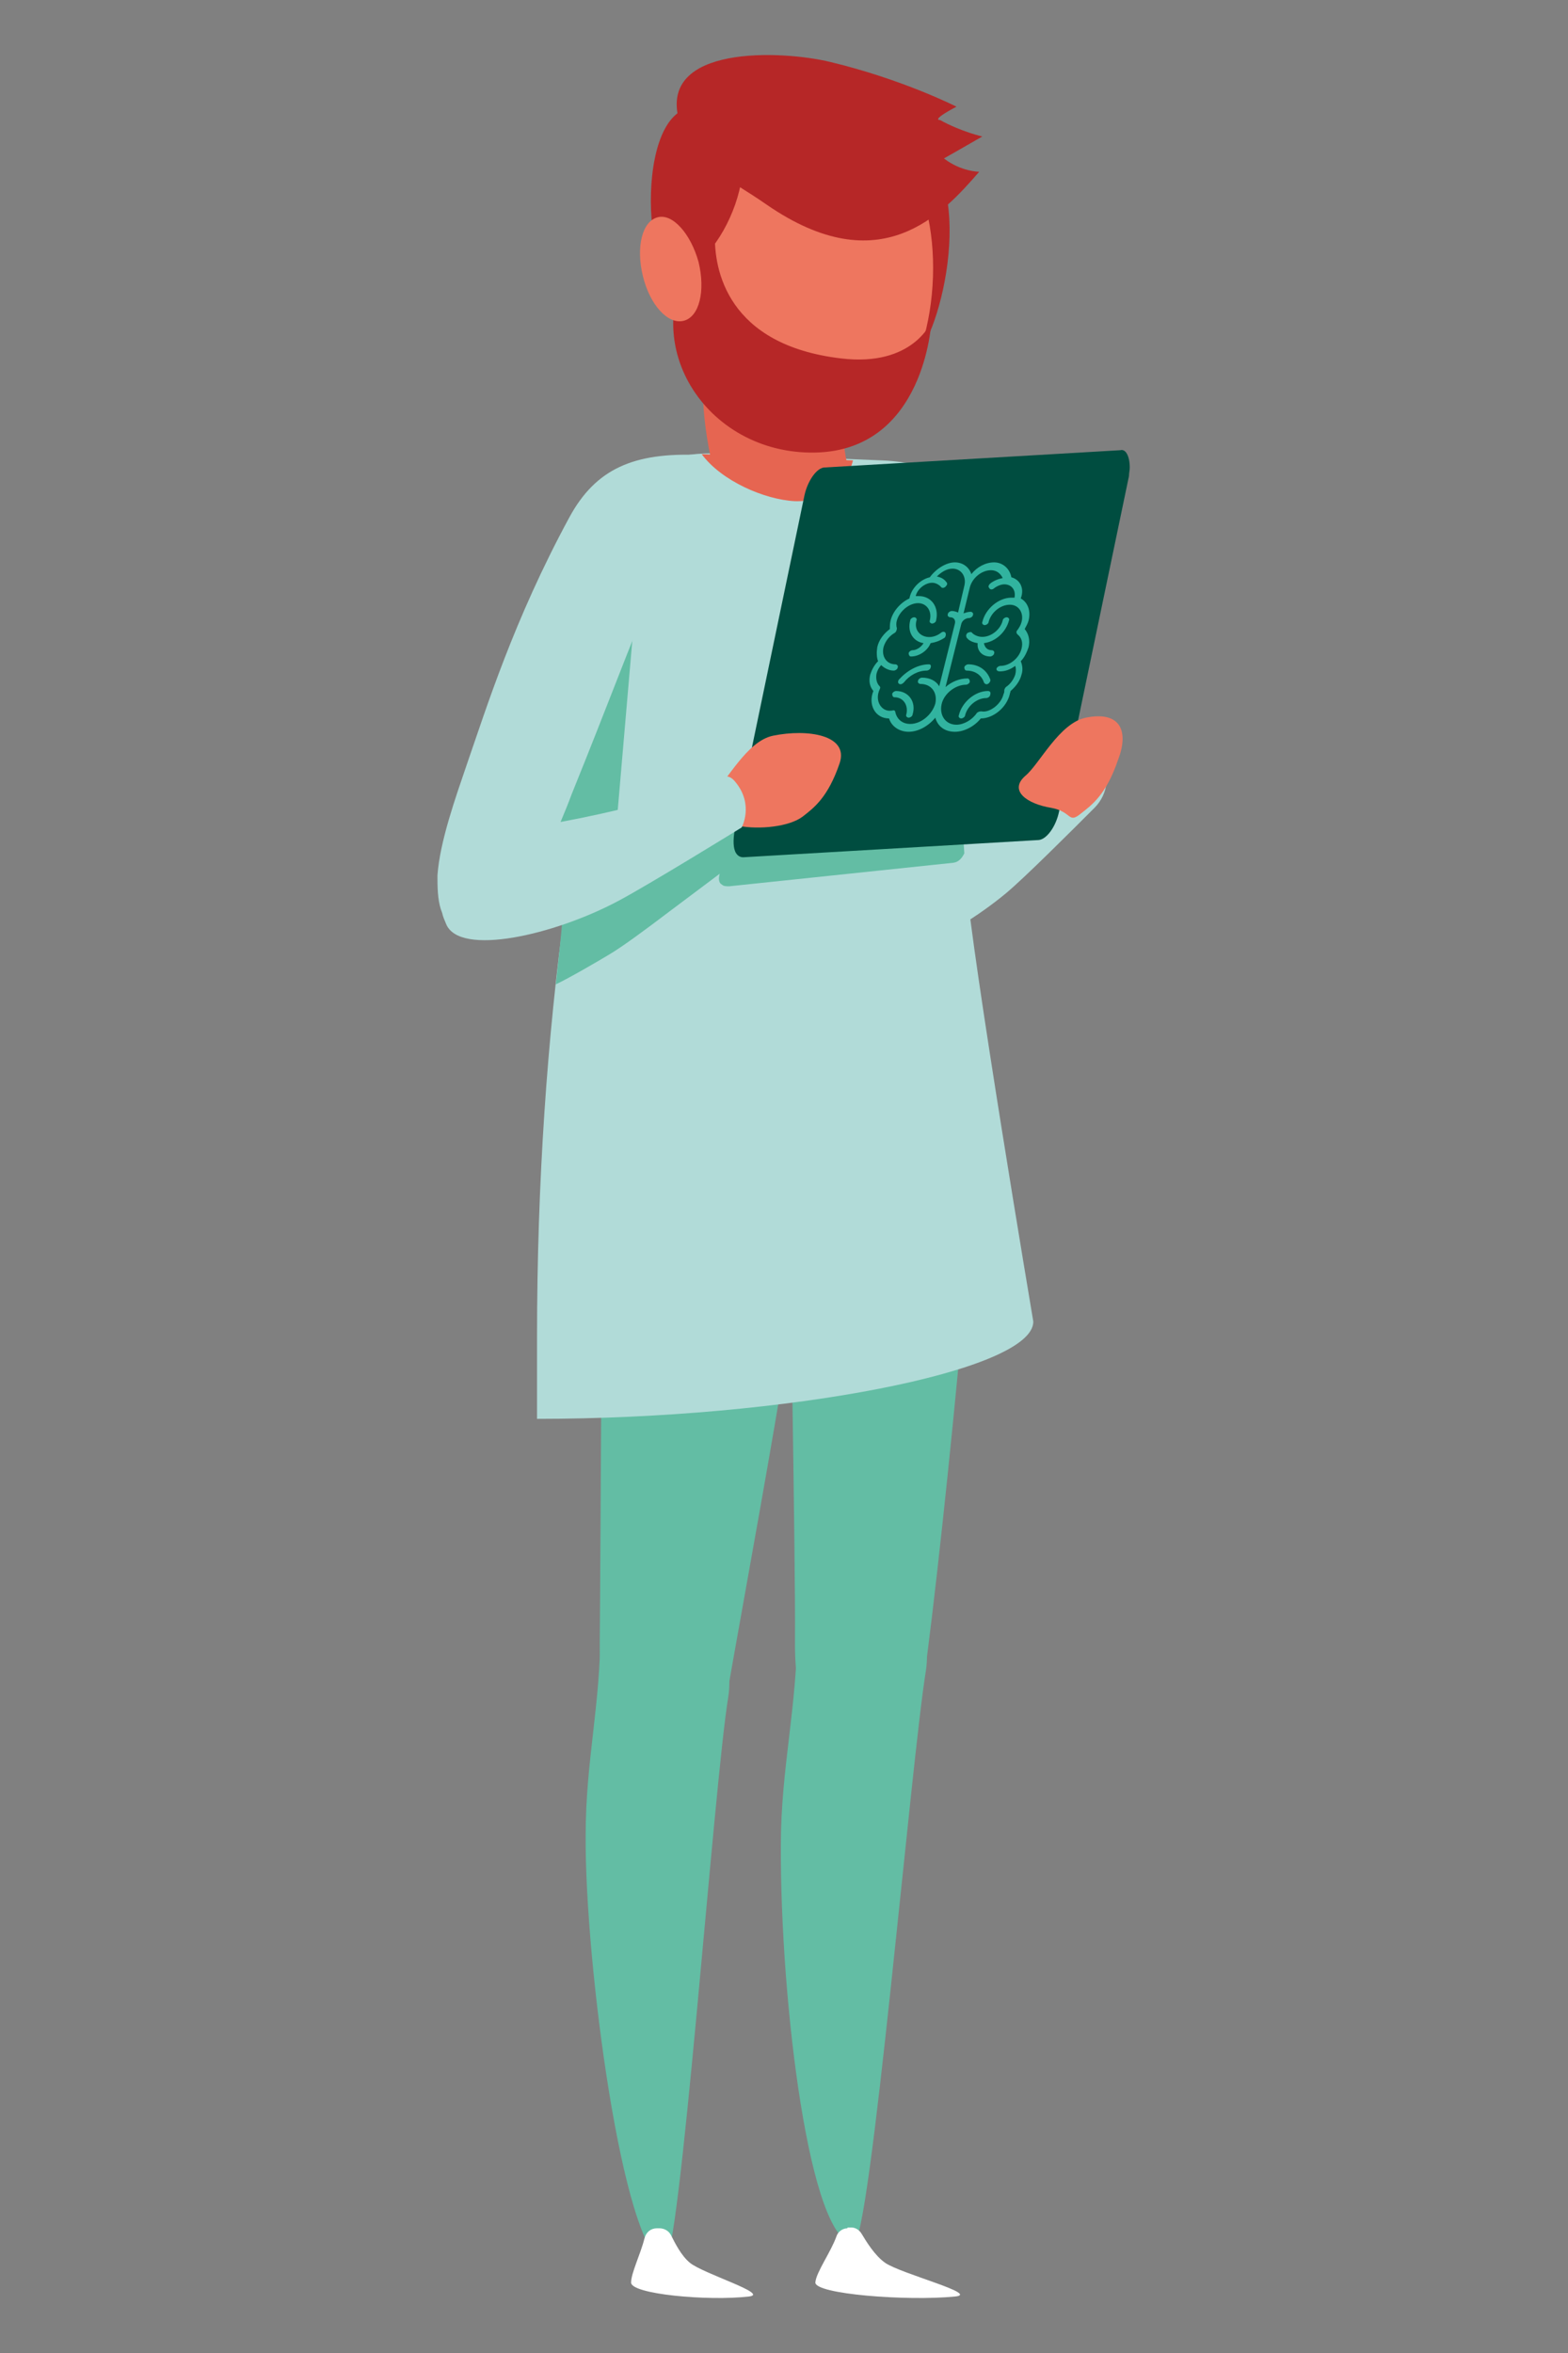 <?xml version="1.0" encoding="utf-8"?>
<!-- Generator: Adobe Illustrator 23.0.1, SVG Export Plug-In . SVG Version: 6.00 Build 0)  -->
<svg version="1.1" id="Layer_1" xmlns="http://www.w3.org/2000/svg" xmlns:xlink="http://www.w3.org/1999/xlink" x="0px" y="0px"
	 viewBox="0 0 200 300" style="enable-background:new 0 0 200 300;" xml:space="preserve">
<rect x="0" y="0" width="200" height="300" fill="#808080" stroke="none"/>
<style type="text/css">
	.st0{fill:#63BDA4;}
	.st1{fill:#B1DBD8;}
	.st2{fill:#FFFFFF;}
	.st3{fill:#F2F2F2;}
	.st4{fill:#E66551;}
	.st5{fill:#B62727;}
	.st6{fill:#EE765F;}
	.st7{fill:#242D45;}
	.st8{fill:#004D40;}
	.st9{fill:#31B39F;}
</style>
<g>
	<path class="st0" d="M125,134.7c-0.7-16.5-10.4-7.1-20.6-2.3c-4.8,2.2-3.7,8.6-3.8,13.8c0,5.2,0.9,53.2,0.8,62.9
		c-0.2,21.9,14.8,15.6,15.8,9.5C119.7,203.1,125.4,145.4,125,134.7z"/>
	<path class="st0" d="M101.7,207.3c0,10.4-2.1,18.1-2.1,27.9c-0.1,20.1,3.7,50.8,9.3,50.8c2.1,0,7.3-61.4,9.2-73
		C119.9,201.2,101.7,207.3,101.7,207.3z"/>
	<path class="st0" d="M103.4,148.7c0.2-17.8-11.8-14.2-22.4-23.4c-5-4.4-3.6,6.3-4,18.6c-0.2,5.2-0.4,55.5-0.5,65.2
		c-0.2,21.9,14.8,15.6,15.8,9.5C94.9,203.1,103.3,159.4,103.4,148.7z"/>
	<path class="st0" d="M76.6,207.3c0,10.4-1.9,17-1.9,26.8c-0.1,16.1,4.7,52.6,10,54.4c2,0.7,6.3-60.7,8.2-72.2
		C94.7,204.4,76.6,207.3,76.6,207.3z"/>
	<path class="st1" d="M131.8,168.5c0,6.3-31.4,12.4-63.3,12.4v-10.5c0-19.6,1.3-38.2,3.6-54.9c1.8-13.4,4.3-25.5,7.3-36.1
		c2.3-8.2,4.9-15.4,7.8-21.3c1.1-0.2,2.3-0.3,3.6-0.3l21.7,0.9c15,0.6,10.5,12.6,10.7,15.3c-0.4,4.3-0.6,8.7-0.7,13.1v0.1
		c-0.2,7.4,0.1,14.8,0.5,21.7c0.1,1.1,0.1,2.1,0.2,3.1C123.9,121.7,131.8,168.5,131.8,168.5z"/>
	<path class="st2" d="M108.1,284.1c-0.6,0-1.2,0.4-1.4,1c-0.7,2-2.6,4.6-2.7,5.9c-0.1,1.5,11.7,2.4,17.8,1.8
		c3.3-0.3-6.9-2.9-8.9-4.3c-1.3-0.9-2.4-2.7-3-3.7c-0.3-0.5-0.8-0.8-1.3-0.8H108.1z"/>
	<path class="st2" d="M83.8,284.1c-0.8,0-1.4,0.5-1.6,1.3c-0.5,2-1.7,4.4-1.7,5.6c-0.1,1.5,9.8,2.4,15,1.8c2.8-0.3-5.8-2.9-7.5-4.3
		c-1.1-0.9-1.9-2.5-2.4-3.5c-0.3-0.6-0.9-0.9-1.5-0.9H83.8z"/>
	<path class="st1" d="M128.3,113.9c2.4-2,8.3-7.9,11.3-10.9c1.8-1.8,2.1-4.6,0.6-6.6c-0.1-0.2-0.3-0.4-0.5-0.5
		c-1.3-1.3-2.1,0-3.4,0.9c-6.2,4.1-18.7,9.8-24.9,11.5c-6.5,1.8-8.6,6.4-4,13.1C110.1,125.1,121.3,119.7,128.3,113.9z"/>
	<path class="st3" d="M87.2,58.2c-2.9,6-5.5,13.2-7.8,21.3c-3,10.5-5.4,22.7-7.3,36.1c-0.1-1.2-0.2-2.4-0.3-3.7c0-0.1,0-0.2,0-0.3
		c-1.1-15-1.3-30.6,1.3-39.5c0.3-0.8,0.5-1.5,0.8-2.2C76.4,64.1,81.1,59.3,87.2,58.2z"/>
	<path class="st0" d="M71.8,111.6c0,0.1,0,0.2,0,0.3l6.5-2.9l3.4-39.5l-8.5,2.6C70.5,81,70.7,96.6,71.8,111.6z"/>
	<path class="st0" d="M71.8,111.6c0.3,4.3-0.5,9.9-0.9,13.9c1.7-0.8,5.3-2.9,6.8-3.8c1.7-1,4.8-3.3,7.7-5.5l6.4-4.8
		c-0.2,0.7-0.1,1.2,0.3,1.4v0c0.2,0.2,0.6,0.2,0.9,0.2l28.6-3c0.7-0.1,1.1-0.6,1.4-1.2c-0.5-6.9-0.7-14.3-0.5-21.7v-0.1l-25.9,12
		c-0.3,0.1-0.5,0.1-0.8,0.2c-2.3,0.6-3.9,3.3-5.3,5.4c-0.7,0-1.4,0.7-2.4,1.1C84,107.9,77.6,110,71.8,111.6z"/>
	<path class="st4" d="M108.8,58.7c-0.8,3.2-3.6,5.3-7.4,5.2c-3.9-0.2-9.4-2.6-11.9-6L108.8,58.7z"/>
	<path class="st5" d="M117.6,18.9c7.3,6.2,1.5,27.1-1.7,26.8l-6.7-4.7C104.1,40.2,105.7,8.7,117.6,18.9z"/>
	<path class="st4" d="M108,58.9c-1.5-7.4,0.2-15.4,1.6-22.1c0.9-4.2-1.6-8.4-5.9-9.3c-4.7-1-9.5,2-10.4,6.4
		c-0.5,2.2-5.9,9.3-2.6,24.7"/>
	<path class="st6" d="M119,35.3c-0.4,12.1-6.8,22-16.5,21.9c-9.7,0-17.2-9.9-16.8-22c0.4-12.1,8.5-21.9,18.2-21.8
		C113.6,13.5,119.4,23.2,119,35.3z"/>
	<path class="st5" d="M86.2,34.4C82,36.9,80.5,9.5,91,14.2C99.6,18.1,91.4,35.2,86.2,34.4"/>
	<path class="st7" d="M85.8,33.2"/>
	<path class="st5" d="M97.8,26.1c14.5,10,22.4,1.2,27.1-4.2c0,0-2.3,0-4.5-1.7c0,0,2.3-1.3,4.9-2.8c0,0-2.7-0.6-5.4-2.1
		c0,0-1.3,0.1,2.1-1.7c0,0-6.9-3.5-16.1-5.7c-6.2-1.5-21.9-2.2-19.3,7.4c0.2,0.8,0.5,1.5,0.8,2.2C89.4,21.4,92.6,22.5,97.8,26.1z"/>
	<path class="st5" d="M91.2,29.7c-0.2,4.7,1.6,14.3,16.1,16c9.2,1.1,11.5-4.7,11.5-4.7S118,57.4,104,57.7C90,58,80.6,43.5,89.1,31.6
		"/>
	<path class="st6" d="M89.1,33.4c0.9,3.7,0.1,7-1.9,7.5c-2,0.5-4.3-2-5.2-5.7c-0.9-3.7-0.1-7,1.9-7.5C85.8,27.2,88.1,29.8,89.1,33.4
		z"/>
	<path class="st8" d="M144.1,59.6c0,0.4-0.1,0.7-0.1,1.1l-8.9,42.7c-0.4,2-1.6,3.6-2.6,3.7l-37.7,2.2c-0.4,0-0.7-0.2-0.9-0.5l0,0
		c-0.4-0.6-0.4-1.7-0.2-2.9l8.9-42.7c0.4-1.9,1.6-3.6,2.6-3.6l37.7-2.2C143.6,57.2,144.1,58.2,144.1,59.6z"/>
	<path class="st6" d="M98.6,93.8c-3.4,0.7-5.9,5.9-7.7,7.4c-2.2,1.9,0.2,3.6,3.3,4.1c2.7,0.5,6.5,0.1,8.2-1.2
		c1.4-1.1,3.2-2.4,4.7-6.8C108.3,93.7,103,92.9,98.6,93.8z"/>
	<path class="st6" d="M138.5,91.5c-3.4,0.7-5.9,5.9-7.7,7.4c-2.2,1.9,0.2,3.6,3.3,4.1c2.7,0.5,2.1,2.1,3.8,0.7
		c1.4-1.1,3.2-2.4,4.7-6.8C144,93.3,143,90.6,138.5,91.5z"/>
	<path class="st1" d="M55.8,112.1c0-0.2,0-0.4,0-0.5c0.3-4.3,2.3-9.9,3.8-14.3c2.4-6.9,5.9-18.2,13-31.3c3.4-6.3,8.3-8.3,16.5-8
		c3.2,0.1-4.7,14.9-6.5,19c-1.9,4.3-4.8,12.2-9.7,24.3c-0.4,1.1-0.9,2.3-1.4,3.5c6.5-1.2,14.1-3.1,18.8-4.9c1.5-0.6,2.4-1.6,3.5-0.2
		c2.4,2.9,0.8,5.8,0.8,5.8s-12,7.4-15.8,9.4c-8.1,4.3-20.2,7.1-21.9,2.9c-0.2-0.5-0.4-0.9-0.5-1.4C55.9,115.2,55.8,113.7,55.8,112.1
		z"/>
	<g>
		<g>
			<g>
				<path class="st9" d="M130.2,84.3c0.5-0.5,0.8-1.2,1-1.8c0.2-0.9,0-1.7-0.5-2.3c0.2-0.4,0.4-0.7,0.5-1.1c0.3-1.2-0.1-2.3-1-2.8
					c0.5-1.3-0.1-2.4-1.2-2.7c-0.2-1.1-1.1-1.9-2.2-1.9c-1.1,0-2.2,0.6-2.9,1.5c-0.3-0.9-1.1-1.5-2.1-1.5c-1.1,0-2.4,0.8-3.2,1.9
					c-1.3,0.3-2.4,1.5-2.6,2.7c-1.1,0.5-2.1,1.6-2.4,2.8c-0.1,0.4-0.1,0.7-0.1,1.1c-0.8,0.6-1.4,1.4-1.6,2.3
					c-0.1,0.6-0.1,1.3,0.1,1.8c-0.5,0.5-0.8,1.1-1,1.7c-0.2,0.8-0.1,1.5,0.4,2.1c-0.7,1.7,0.2,3.5,2,3.5c0,0,0,0,0,0
					c0.3,1,1.3,1.7,2.5,1.7c1.2,0,2.5-0.7,3.4-1.8c0.3,1.1,1.2,1.8,2.5,1.8c1.2,0,2.5-0.7,3.3-1.7c0,0,0,0,0,0
					c1.6,0,3.3-1.4,3.7-3.1c0-0.1,0.1-0.3,0.1-0.4c0.7-0.6,1.2-1.3,1.4-2.1C130.5,85.4,130.4,84.8,130.2,84.3z M122.2,78.1
					c-0.2-0.1-0.5-0.2-0.8-0.2c-0.2,0-0.5,0.2-0.5,0.4c-0.1,0.2,0.1,0.4,0.3,0.4c0.5,0,0.7,0.4,0.6,0.8l-2,8
					c-0.4-0.7-1.2-1.1-2.2-1.1c-0.2,0-0.5,0.2-0.5,0.4c-0.1,0.2,0.1,0.4,0.3,0.4c1.4,0,2.2,1.1,1.9,2.5c-0.4,1.4-1.8,2.6-3.2,2.6
					c-1,0-1.7-0.6-1.9-1.5c0-0.2-0.2-0.3-0.4-0.2c0,0-0.1,0-0.1,0c-1.2,0.2-2.2-1.2-1.5-2.7c0.1-0.2,0.1-0.3,0-0.4
					c-0.4-0.4-0.5-1-0.4-1.6c0.1-0.4,0.3-0.8,0.6-1.1c0.4,0.4,1,0.7,1.6,0.7c0.2,0,0.5-0.2,0.5-0.4c0.1-0.2-0.1-0.4-0.3-0.4
					c-1.1,0-1.8-1-1.5-2.2c0.2-0.7,0.7-1.4,1.4-1.8c0.2-0.1,0.3-0.4,0.3-0.6c-0.1-0.3-0.1-0.7,0-1c0.3-1.1,1.5-2.2,2.7-2.2
					c1.1,0,1.8,1,1.5,2.2c-0.1,0.2,0.1,0.4,0.3,0.4c0.2,0,0.5-0.2,0.5-0.4c0.4-1.7-0.6-3.1-2.2-3.1c-0.1,0-0.3,0-0.4,0c0,0,0,0,0,0
					c0.2-0.9,1.2-1.7,2.1-1.7c0.4,0,0.8,0.2,1.1,0.5c0.1,0.2,0.4,0.2,0.6,0c0.2-0.2,0.3-0.4,0.1-0.6c-0.3-0.4-0.7-0.6-1.2-0.7
					c0.5-0.5,1.2-1,2-1c1.1,0,1.8,1,1.5,2.2L122.2,78.1z M127.5,85.6c0.7,0,1.3-0.2,2-0.7c0.1,0.3,0.1,0.7,0,1.1
					c-0.2,0.6-0.6,1.2-1.2,1.6c-0.1,0.1-0.2,0.3-0.2,0.4c0,0.2,0,0.3-0.1,0.5c-0.3,1.3-1.8,2.4-2.8,2.2c0,0-0.1,0-0.1,0
					c-0.2,0-0.4,0.1-0.5,0.2c-0.6,0.9-1.7,1.5-2.6,1.5c-1.4,0-2.2-1.2-1.9-2.6c0.3-1.4,1.8-2.5,3.1-2.5c0.2,0,0.5-0.2,0.5-0.4
					s-0.1-0.4-0.3-0.4c-1,0-2,0.4-2.8,1.1l2-8c0.1-0.5,0.6-0.8,1-0.8c0.2,0,0.5-0.2,0.5-0.4c0.1-0.2-0.1-0.4-0.3-0.4
					c-0.3,0-0.6,0.1-0.9,0.2l0.8-3.3c0.3-1.2,1.5-2.2,2.7-2.2c0.7,0,1.2,0.4,1.5,1c-0.5,0.1-1.1,0.3-1.6,0.7
					c-0.2,0.2-0.3,0.4-0.1,0.6c0.1,0.2,0.4,0.2,0.6,0c0.4-0.3,0.9-0.5,1.3-0.5c0.9,0,1.5,0.7,1.3,1.7c0,0,0,0,0,0
					c-0.1,0-0.3,0-0.4,0c-1.6,0-3.3,1.4-3.7,3.1c-0.1,0.2,0.1,0.4,0.3,0.4s0.5-0.2,0.5-0.4c0.3-1.2,1.5-2.2,2.7-2.2
					c1.2,0,1.8,1.1,1.5,2.2c-0.1,0.4-0.3,0.7-0.5,1c-0.2,0.2-0.2,0.4,0,0.6c0.5,0.4,0.7,1,0.5,1.8c-0.3,1.2-1.5,2.2-2.7,2.2
					c-0.2,0-0.5,0.2-0.5,0.4S127.3,85.6,127.5,85.6z"/>
			</g>
		</g>
		<g>
			<g>
				<path class="st9" d="M120.6,80.7c-0.1-0.2-0.4-0.2-0.6,0c-1.6,1.2-3.6,0.2-3.1-1.6c0.1-0.2-0.1-0.4-0.3-0.4s-0.5,0.2-0.5,0.4
					c-0.4,1.5,0.4,2.7,1.7,2.9c-0.3,0.5-0.9,0.9-1.4,0.9c-0.2,0-0.5,0.2-0.5,0.4s0.1,0.4,0.3,0.4c1,0,2.1-0.7,2.5-1.7
					c0.6-0.1,1.2-0.3,1.8-0.7C120.6,81.2,120.7,80.9,120.6,80.7z"/>
			</g>
		</g>
		<g>
			<g>
				<path class="st9" d="M114.3,88.1c-0.2,0-0.5,0.2-0.5,0.4s0.1,0.4,0.3,0.4c1.1,0,1.8,1,1.5,2.2c-0.1,0.2,0.1,0.4,0.3,0.4
					c0.2,0,0.5-0.2,0.5-0.4C116.9,89.5,115.9,88.1,114.3,88.1z"/>
			</g>
		</g>
		<g>
			<g>
				<path class="st9" d="M118.5,84.7c-1.4,0-2.8,0.8-3.8,1.9c-0.2,0.2-0.2,0.5,0,0.6c0.2,0.1,0.4,0,0.6-0.2c0.7-0.9,1.8-1.5,2.9-1.5
					c0.2,0,0.5-0.2,0.5-0.4C118.8,84.9,118.7,84.7,118.5,84.7z"/>
			</g>
		</g>
		<g>
			<g>
				<path class="st9" d="M126.5,82.9c-0.6,0-0.9-0.4-1-0.9c1.5-0.2,2.8-1.4,3.2-2.9c0.1-0.2-0.1-0.4-0.3-0.4c-0.2,0-0.5,0.2-0.5,0.4
					c-0.3,1.2-1.5,2.1-2.6,2.1c-0.5,0-1-0.2-1.3-0.5c-0.1-0.2-0.4-0.1-0.6,0c-0.2,0.2-0.2,0.4-0.1,0.6c0.3,0.4,0.8,0.6,1.4,0.7
					c-0.1,1,0.6,1.7,1.6,1.7c0.2,0,0.5-0.2,0.5-0.4C126.9,83.1,126.7,82.9,126.5,82.9z"/>
			</g>
		</g>
		<g>
			<g>
				<path class="st9" d="M126,88.1c-1.6,0-3.3,1.4-3.7,3.1c-0.1,0.2,0.1,0.4,0.3,0.4s0.5-0.2,0.5-0.4c0.3-1.2,1.5-2.2,2.7-2.2
					c0.2,0,0.5-0.2,0.5-0.4C126.4,88.3,126.3,88.1,126,88.1z"/>
			</g>
		</g>
		<g>
			<g>
				<path class="st9" d="M126.3,86.6c-0.4-1.1-1.4-1.9-2.8-1.9c-0.2,0-0.5,0.2-0.5,0.4s0.1,0.4,0.3,0.4c1.1,0,1.9,0.6,2.2,1.5
					c0.1,0.2,0.3,0.3,0.5,0.2C126.2,87.1,126.4,86.8,126.3,86.6z"/>
			</g>
		</g>
	</g>
</g>
</svg>
